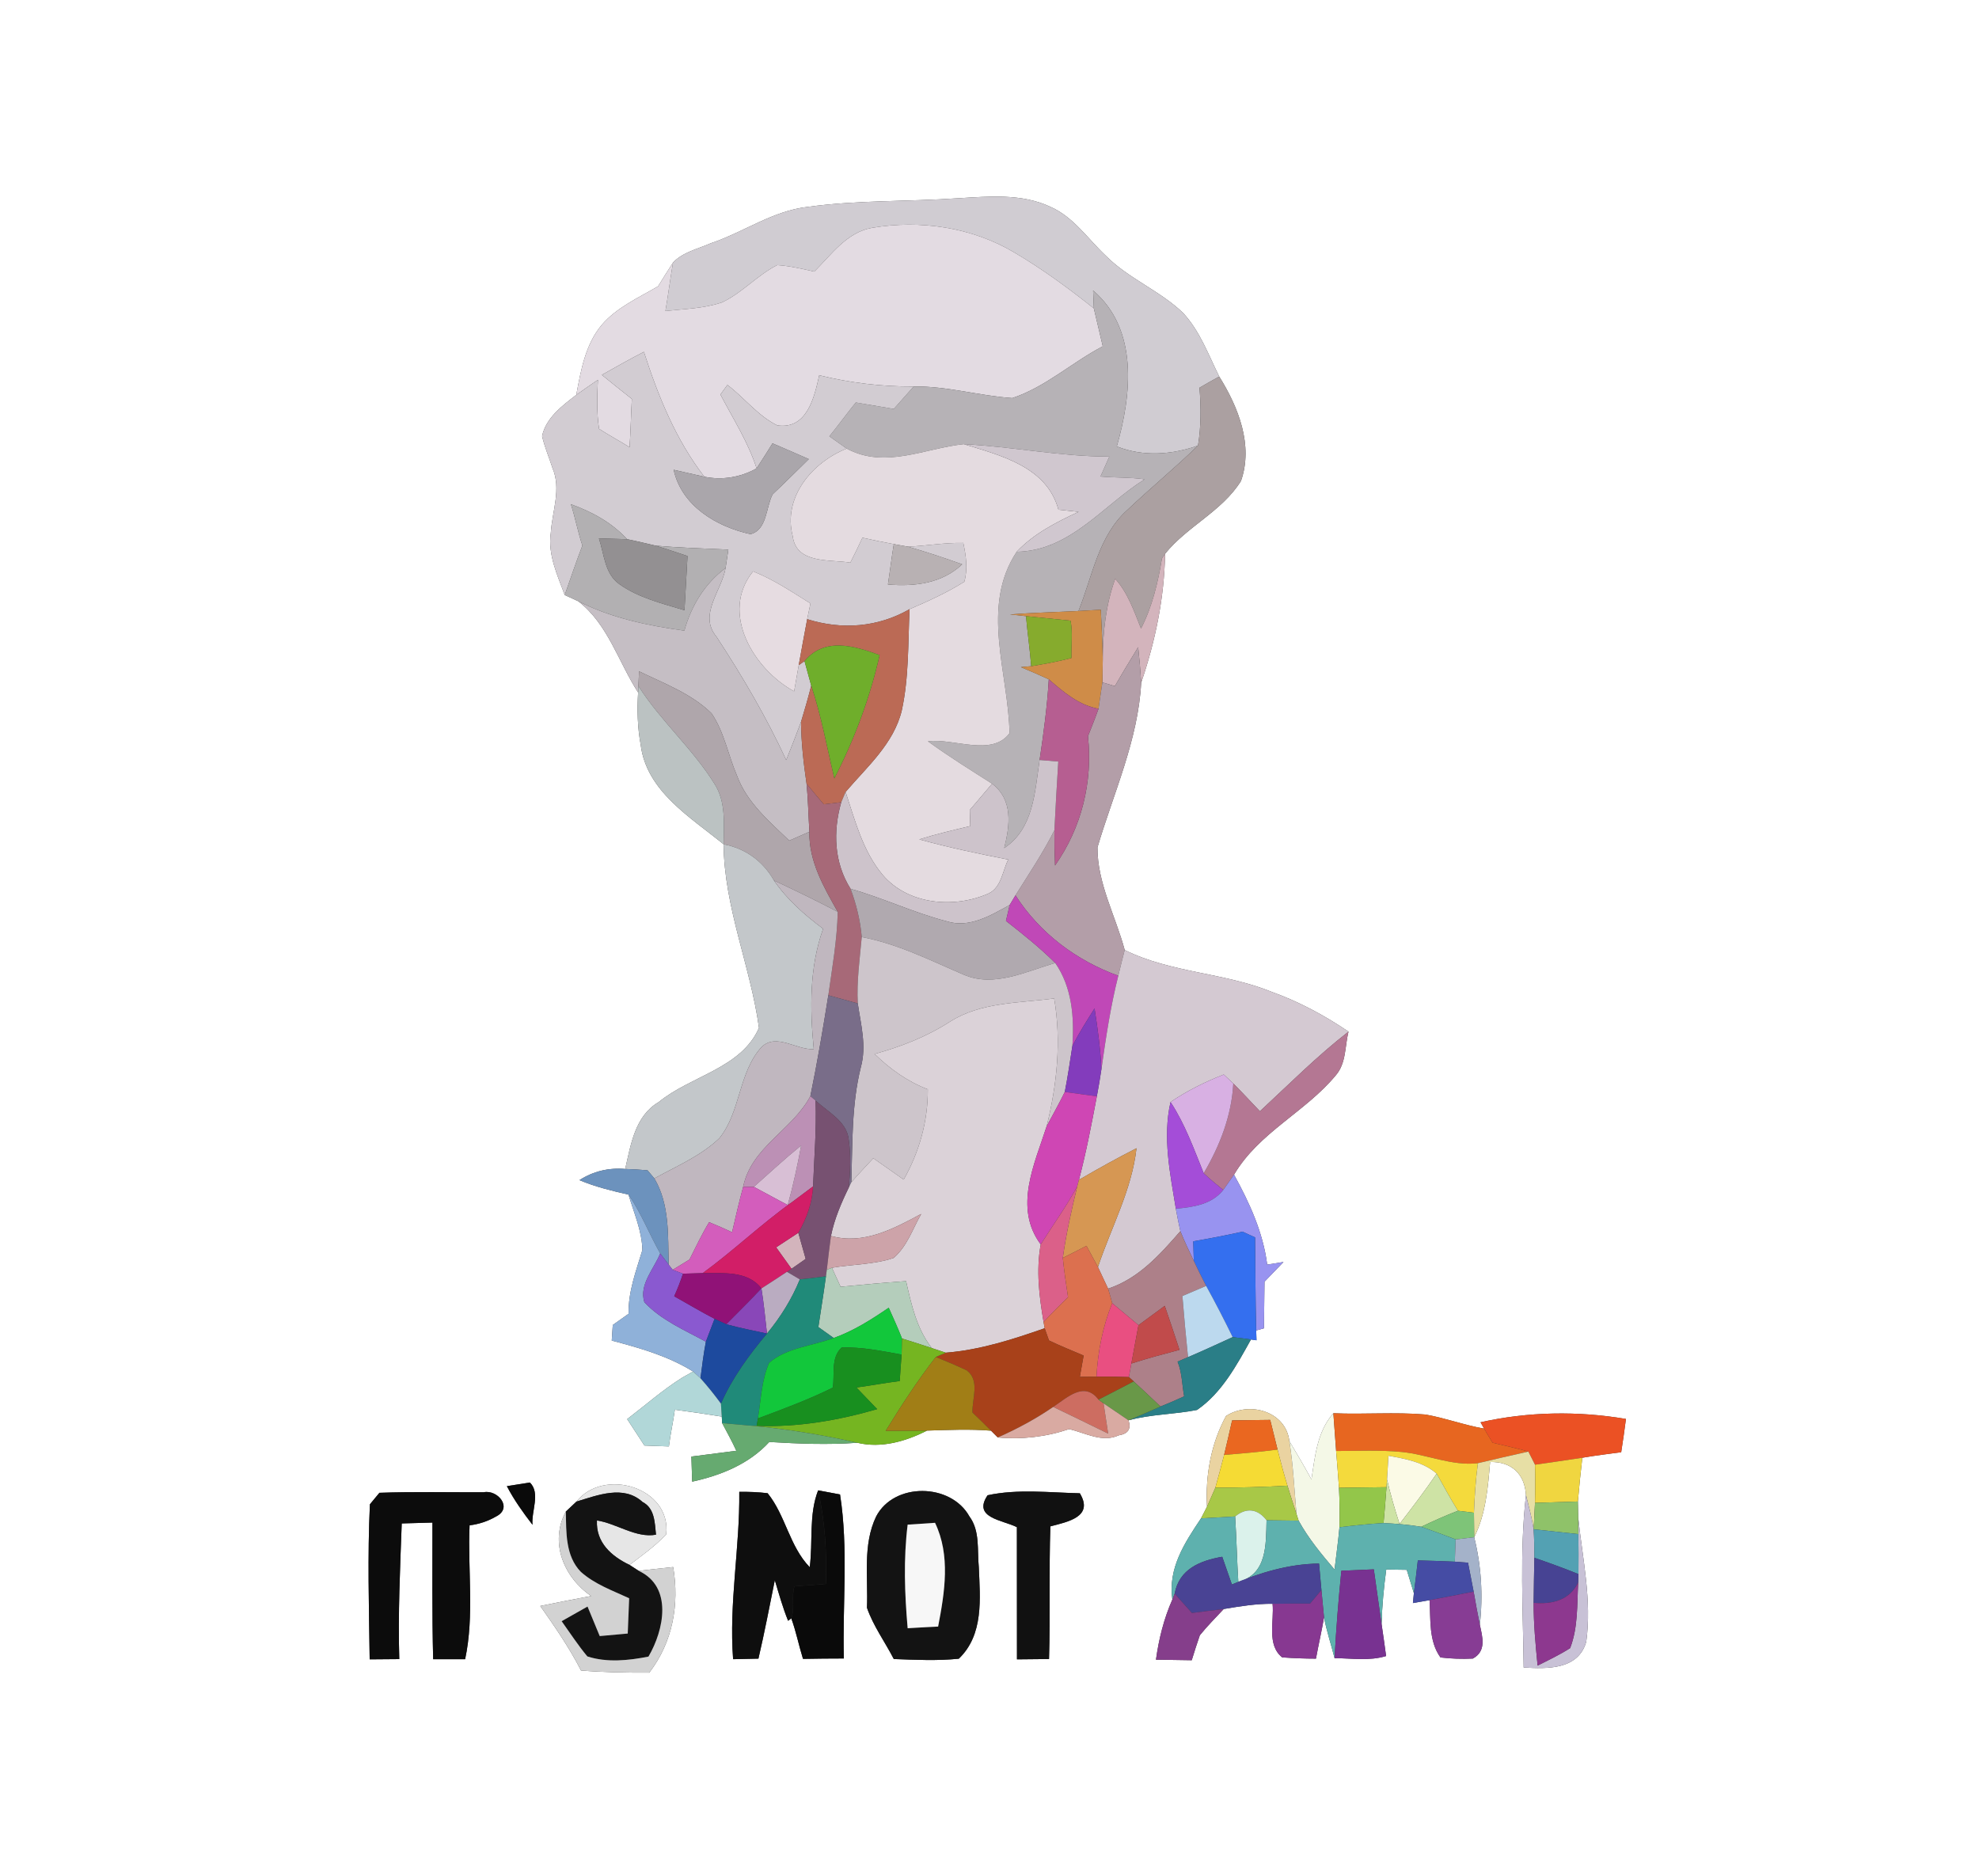 <?xml version="1.0" encoding="UTF-8" ?>
<!DOCTYPE svg PUBLIC "-//W3C//DTD SVG 1.1//EN" "http://www.w3.org/Graphics/SVG/1.1/DTD/svg11.dtd">
<svg width="250pt" height="237pt" viewBox="0 0 250 237" version="1.1" xmlns="http://www.w3.org/2000/svg">
<rect x="0" y="0" width="250" height="237" fill="#333333" stroke="none"/>
<g id="#ffffffff">
<path fill="#ffffff" opacity="1.00" d=" M 0.00 0.00 L 250.00 0.00 L 250.00 237.00 L 0.00 237.00 L 0.00 0.00 M 102.07 26.13 C 97.63 26.62 93.94 29.34 89.79 30.73 C 88.17 31.45 86.27 31.84 85.02 33.17 C 84.38 34.16 83.75 35.16 83.13 36.17 C 80.66 37.62 77.93 38.82 76.03 41.03 C 73.94 43.51 73.38 46.80 72.80 49.89 C 71.03 51.25 68.96 52.79 68.48 55.10 C 68.80 56.48 69.36 57.78 69.79 59.12 C 70.94 61.77 69.75 64.60 69.58 67.32 C 69.18 70.07 70.42 72.66 71.34 75.17 C 71.77 75.37 72.63 75.76 73.06 75.96 C 76.82 78.88 78.11 83.62 80.61 87.48 C 80.48 89.69 80.53 91.92 80.94 94.11 C 81.67 99.95 87.24 103.26 91.41 106.66 C 91.48 114.64 94.81 122.07 95.88 129.85 C 93.64 134.98 87.24 135.91 83.21 139.23 C 80.21 140.98 79.69 144.60 78.98 147.68 C 76.91 147.50 74.93 147.97 73.20 149.09 C 75.19 149.93 77.29 150.44 79.40 150.92 C 80.07 153.22 81.10 155.49 81.15 157.92 C 80.36 160.55 79.35 163.16 79.41 165.97 C 78.74 166.44 78.08 166.91 77.41 167.39 C 77.38 167.88 77.31 168.86 77.28 169.36 C 80.82 170.29 84.43 171.32 87.56 173.27 C 87.22 173.46 86.54 173.84 86.20 174.03 C 83.73 175.58 81.54 177.52 79.23 179.28 C 79.96 180.39 80.68 181.51 81.41 182.62 C 82.44 182.65 83.47 182.69 84.50 182.73 C 84.69 181.17 85.04 179.64 85.25 178.09 C 87.23 178.35 89.21 178.64 91.18 178.96 L 91.23 179.79 C 91.84 180.95 92.48 182.09 93.02 183.28 C 91.12 183.53 89.23 183.76 87.34 184.01 C 87.37 184.80 87.42 186.38 87.44 187.18 C 91.07 186.39 94.62 184.96 97.18 182.17 C 100.88 182.39 104.60 182.54 108.30 182.27 C 111.34 182.99 114.40 182.10 117.11 180.73 C 119.80 180.65 122.50 180.52 125.19 180.74 L 126.05 181.60 C 129.09 181.88 132.17 181.52 135.07 180.54 C 137.09 181.02 139.26 182.29 141.32 181.33 C 142.51 181.14 142.92 180.51 142.56 179.43 C 145.39 178.66 148.35 178.69 151.22 178.12 C 154.35 175.96 156.22 172.47 158.03 169.22 L 158.73 169.32 L 158.69 168.08 L 159.67 167.81 C 159.70 165.84 159.72 163.88 159.74 161.92 C 160.54 161.08 161.34 160.26 162.14 159.43 C 161.62 159.51 160.59 159.68 160.08 159.76 C 159.56 155.69 157.85 151.96 155.89 148.40 C 159.01 143.08 164.92 140.48 168.76 135.83 C 170.07 134.31 169.89 132.16 170.35 130.33 C 167.33 128.28 164.09 126.54 160.66 125.31 C 154.65 122.86 147.94 122.92 142.08 120.02 C 140.93 115.72 138.61 111.57 138.64 107.05 C 140.67 100.18 143.78 93.49 144.16 86.24 C 145.96 80.99 147.08 75.52 147.18 69.96 C 149.97 66.49 154.39 64.59 156.77 60.76 C 158.35 56.24 156.43 51.42 154.02 47.57 C 152.66 44.82 151.58 41.83 149.46 39.54 C 146.52 36.71 142.57 35.21 139.68 32.30 C 137.43 30.18 135.63 27.43 132.72 26.14 C 129.06 24.41 124.90 24.82 120.99 25.05 C 114.68 25.48 108.34 25.27 102.07 26.13 M 154.88 178.89 C 152.98 182.36 152.26 186.41 152.48 190.34 C 152.29 190.71 151.91 191.45 151.72 191.82 C 149.64 194.92 147.53 198.13 148.10 202.07 C 147.03 204.49 146.39 207.06 146.03 209.67 C 147.54 209.70 149.05 209.72 150.55 209.74 C 150.87 208.68 151.21 207.63 151.57 206.59 C 152.51 205.42 153.57 204.37 154.59 203.27 C 156.63 202.93 158.68 202.59 160.76 202.61 C 160.98 204.80 159.99 207.79 161.97 209.38 C 163.39 209.48 164.81 209.54 166.24 209.54 C 166.56 207.80 166.96 206.07 167.26 204.33 C 167.59 206.07 168.16 207.76 168.59 209.48 C 170.76 209.49 172.99 209.86 175.10 209.21 C 174.92 207.86 174.73 206.52 174.53 205.18 C 174.59 202.87 174.81 200.57 175.12 198.28 C 175.76 198.29 177.06 198.31 177.71 198.32 C 178.01 199.30 178.31 200.28 178.61 201.27 L 178.49 202.52 C 179.01 202.43 180.06 202.24 180.59 202.15 C 180.75 204.58 180.46 207.30 181.97 209.39 C 183.33 209.55 184.69 209.60 186.06 209.53 C 187.80 208.58 187.28 206.82 186.94 205.26 C 187.36 201.56 187.13 197.82 186.23 194.20 C 187.71 191.25 187.96 187.94 188.24 184.70 C 190.91 184.62 192.62 186.20 192.77 188.87 C 191.95 196.11 192.40 203.40 192.48 210.66 C 195.45 210.84 199.35 210.96 200.38 207.43 C 201.11 202.21 199.92 196.92 199.37 191.73 C 199.36 191.22 199.34 190.20 199.33 189.69 C 199.49 187.84 199.67 186.00 199.89 184.16 C 201.52 183.88 203.16 183.68 204.80 183.46 C 205.02 182.06 205.22 180.66 205.40 179.26 C 199.33 178.23 193.04 178.33 187.03 179.68 L 187.48 180.48 C 184.97 180.04 182.57 179.14 180.07 178.70 C 176.20 178.37 172.31 178.71 168.44 178.54 C 166.39 180.86 166.12 183.98 165.67 186.90 C 164.77 185.26 163.84 183.65 162.88 182.06 C 162.42 178.22 157.73 177.01 154.88 178.89 M 64.03 187.75 C 64.94 189.49 66.07 191.08 67.27 192.63 C 67.10 190.93 68.31 188.64 66.94 187.29 C 66.21 187.41 64.76 187.64 64.03 187.75 M 72.82 189.70 C 72.48 190.02 71.82 190.64 71.48 190.96 C 69.38 194.85 71.23 199.28 74.68 201.63 C 72.54 202.03 70.39 202.45 68.25 202.89 C 70.10 205.52 71.93 208.17 73.40 211.04 C 76.27 211.27 79.14 211.32 82.02 211.31 C 84.98 207.46 85.84 202.70 85.04 197.97 C 83.58 198.12 82.13 198.28 80.69 198.45 C 80.40 198.26 79.82 197.89 79.53 197.70 C 81.13 196.48 82.79 195.31 84.16 193.83 C 84.82 187.91 76.28 185.35 72.82 189.70 M 46.73 190.04 C 46.42 196.56 46.61 203.10 46.70 209.63 C 47.95 209.62 49.20 209.61 50.44 209.60 C 50.27 203.88 50.54 198.17 50.75 192.46 C 52.05 192.43 53.34 192.39 54.63 192.35 C 54.64 198.10 54.57 203.86 54.72 209.61 C 56.07 209.61 57.41 209.61 58.76 209.61 C 59.94 204.06 59.07 198.33 59.32 192.70 C 60.52 192.55 61.63 192.18 62.65 191.59 C 64.85 190.50 62.85 188.15 61.10 188.52 C 56.71 188.54 52.31 188.43 47.93 188.59 C 47.63 188.95 47.03 189.68 46.73 190.04 M 93.39 188.47 C 93.47 195.53 92.07 202.53 92.61 209.61 C 93.41 209.59 95.01 209.56 95.81 209.54 C 96.58 206.25 97.21 202.93 97.88 199.63 C 98.40 201.35 98.88 203.09 99.56 204.76 L 99.96 204.45 C 100.57 206.12 100.91 207.87 101.44 209.57 C 103.16 209.54 104.88 209.52 106.60 209.52 C 106.42 202.63 107.19 195.62 106.12 188.80 C 105.43 188.67 104.04 188.41 103.35 188.28 C 102.15 191.38 102.71 194.76 102.29 197.99 C 99.72 195.33 99.25 191.46 96.97 188.64 C 95.78 188.50 94.58 188.45 93.39 188.47 M 110.68 191.58 C 108.96 195.17 109.68 199.27 109.52 203.11 C 110.32 205.42 111.80 207.43 112.91 209.59 C 115.64 209.69 118.39 209.83 121.12 209.55 C 124.29 206.52 123.81 201.96 123.65 197.99 C 123.43 195.83 123.83 193.42 122.46 191.57 C 120.11 187.34 112.94 187.24 110.68 191.58 M 124.76 188.90 C 122.83 191.76 126.62 192.01 128.46 192.93 C 128.45 198.50 128.48 204.06 128.47 209.63 C 129.82 209.61 131.17 209.60 132.52 209.59 C 132.69 204.01 132.50 198.42 132.69 192.83 C 134.88 192.25 138.21 191.63 136.41 188.65 C 132.55 188.56 128.54 188.08 124.76 188.90 Z" />
</g>
<g id="#d0ccd2ff">
<path fill="#d0ccd2" opacity="1.00" d=" M 102.07 26.13 C 108.34 25.27 114.68 25.48 120.99 25.05 C 124.90 24.82 129.06 24.41 132.72 26.14 C 135.63 27.43 137.43 30.18 139.68 32.30 C 142.57 35.21 146.52 36.71 149.46 39.54 C 151.58 41.83 152.66 44.82 154.02 47.57 C 153.19 48.03 152.35 48.50 151.53 48.98 C 151.72 51.41 151.74 53.87 151.34 56.29 C 148.01 57.46 144.41 57.72 141.08 56.40 C 142.95 49.87 143.84 41.63 138.09 36.70 C 138.11 37.27 138.16 38.40 138.18 38.96 C 134.97 36.40 131.65 33.96 128.11 31.88 C 122.77 28.71 116.26 27.75 110.17 28.78 C 106.98 29.33 105.02 32.17 102.87 34.31 C 101.32 33.96 99.76 33.59 98.18 33.49 C 95.66 34.76 93.77 37.00 91.21 38.20 C 88.91 38.98 86.45 39.03 84.06 39.29 C 84.41 37.26 84.67 35.21 85.02 33.17 C 86.27 31.84 88.17 31.45 89.79 30.73 C 93.94 29.34 97.63 26.62 102.07 26.13 Z" />
</g>
<g id="#e3dbe2ff">
<path fill="#e3dbe2" opacity="1.00" d=" M 110.17 28.78 C 116.26 27.75 122.77 28.71 128.11 31.88 C 131.65 33.96 134.97 36.40 138.18 38.96 C 138.55 40.56 138.93 42.15 139.31 43.75 C 135.42 45.78 132.06 48.91 127.88 50.29 C 123.71 50.01 119.63 48.76 115.42 48.83 C 111.40 48.85 107.39 48.37 103.49 47.41 C 102.87 50.21 101.94 54.29 98.19 53.74 C 95.74 52.54 94.04 50.25 91.89 48.63 C 91.67 48.93 91.23 49.54 91.01 49.84 C 92.61 52.91 94.51 55.85 95.58 59.17 C 93.57 60.30 91.25 60.69 88.98 60.23 C 85.37 55.56 83.14 50.03 81.34 44.45 C 79.55 45.38 77.79 46.36 76.03 47.36 C 77.29 48.39 78.55 49.40 79.82 50.40 C 79.71 52.44 79.67 54.47 79.53 56.50 C 78.27 55.70 76.94 55.00 75.68 54.18 C 75.36 52.13 75.43 50.06 75.53 47.99 C 74.61 48.62 73.70 49.25 72.80 49.89 C 73.38 46.80 73.94 43.51 76.03 41.03 C 77.93 38.82 80.66 37.62 83.13 36.17 C 83.75 35.16 84.38 34.16 85.02 33.17 C 84.67 35.21 84.41 37.26 84.06 39.29 C 86.45 39.03 88.91 38.98 91.21 38.20 C 93.77 37.00 95.66 34.76 98.18 33.49 C 99.76 33.59 101.32 33.96 102.87 34.31 C 105.02 32.17 106.98 29.33 110.17 28.78 Z" />
</g>
<g id="#b6b2b6ff">
<path fill="#b6b2b6" opacity="1.00" d=" M 138.09 36.70 C 143.84 41.63 142.95 49.87 141.08 56.40 C 144.41 57.72 148.01 57.46 151.34 56.29 C 148.45 59.10 145.33 61.66 142.40 64.44 C 138.74 67.72 138.00 72.83 136.24 77.19 C 133.36 77.33 130.47 77.41 127.59 77.62 C 128.09 77.67 129.11 77.78 129.61 77.84 C 129.80 79.95 130.10 82.05 130.27 84.16 C 129.94 84.19 129.29 84.25 128.96 84.28 C 130.15 84.77 131.32 85.28 132.49 85.82 C 132.29 89.24 131.83 92.63 131.33 96.01 C 130.73 100.02 130.59 104.67 126.86 107.14 C 127.58 104.26 128.00 101.05 125.33 99.01 C 122.60 97.27 119.84 95.56 117.22 93.65 C 120.47 93.23 125.30 95.64 127.53 92.63 C 127.40 85.05 123.82 76.68 128.43 69.71 C 135.20 69.59 139.33 63.85 144.60 60.55 C 142.75 60.28 140.87 60.37 139.02 60.20 C 139.39 59.36 139.77 58.52 140.14 57.68 C 133.97 57.69 127.90 56.42 121.75 56.11 C 116.82 56.63 111.80 59.28 106.96 56.67 C 106.23 56.16 105.50 55.64 104.77 55.12 C 105.91 53.72 106.97 52.25 108.11 50.85 C 109.71 51.12 111.31 51.38 112.91 51.66 C 113.74 50.71 114.58 49.77 115.42 48.83 C 119.63 48.76 123.71 50.01 127.88 50.29 C 132.06 48.91 135.42 45.78 139.31 43.75 C 138.93 42.15 138.55 40.56 138.18 38.96 C 138.16 38.40 138.11 37.27 138.09 36.70 Z" />
</g>
<g id="#d2ccd2ff">
<path fill="#d2ccd2" opacity="1.00" d=" M 76.03 47.36 C 77.79 46.36 79.55 45.38 81.34 44.45 C 83.14 50.03 85.37 55.56 88.98 60.23 C 87.69 59.94 86.39 59.65 85.10 59.35 C 86.10 63.92 90.53 66.55 94.81 67.48 C 96.91 66.94 96.75 64.09 97.60 62.45 C 99.15 60.99 100.65 59.49 102.17 58.00 C 100.65 57.33 99.12 56.66 97.59 56.01 C 96.92 57.07 96.27 58.13 95.58 59.17 C 94.51 55.85 92.61 52.91 91.01 49.84 C 91.23 49.54 91.67 48.93 91.89 48.63 C 94.04 50.25 95.74 52.54 98.19 53.74 C 101.94 54.29 102.87 50.21 103.49 47.41 C 107.39 48.37 111.40 48.85 115.42 48.83 C 114.58 49.77 113.74 50.71 112.91 51.66 C 111.31 51.38 109.71 51.12 108.11 50.85 C 106.97 52.25 105.91 53.72 104.77 55.12 C 105.50 55.64 106.23 56.16 106.96 56.67 C 102.63 58.39 98.86 62.81 100.14 67.73 C 100.58 71.28 104.84 70.65 107.42 71.08 C 107.95 70.04 108.46 68.99 108.95 67.93 C 110.26 68.22 111.58 68.50 112.91 68.74 C 112.63 70.44 112.43 72.14 112.17 73.84 C 115.54 74.12 118.98 73.72 121.55 71.29 C 119.29 70.48 117.01 69.72 114.70 69.06 C 117.03 68.96 119.35 68.54 121.69 68.59 C 122.03 70.19 122.28 71.88 121.82 73.49 C 119.64 74.87 117.27 75.94 114.90 76.96 C 110.90 79.26 106.34 79.60 101.97 78.22 C 102.07 77.72 102.28 76.73 102.38 76.23 C 100.03 74.77 97.72 73.20 95.13 72.18 C 90.90 77.43 95.22 84.56 100.32 87.34 C 100.46 86.51 100.76 84.86 100.90 84.03 L 101.63 83.52 C 101.84 84.30 102.27 85.85 102.48 86.62 C 102.09 88.16 101.65 89.68 101.19 91.20 C 100.59 92.81 99.97 94.42 99.32 96.02 C 96.81 90.59 93.79 85.44 90.51 80.44 C 88.19 77.67 91.16 74.65 91.66 71.76 C 91.75 71.18 91.92 70.01 92.01 69.43 C 88.94 69.29 85.87 69.21 82.81 68.93 C 81.61 68.65 80.42 68.36 79.22 68.12 C 77.29 66.02 74.77 64.65 72.12 63.70 C 72.67 65.42 73.00 67.20 73.57 68.92 C 72.78 70.99 72.07 73.09 71.34 75.17 C 70.42 72.66 69.18 70.07 69.58 67.32 C 69.75 64.60 70.94 61.77 69.79 59.12 C 69.36 57.78 68.80 56.48 68.48 55.10 C 68.96 52.79 71.03 51.25 72.80 49.89 C 73.70 49.25 74.61 48.62 75.53 47.99 C 75.43 50.06 75.36 52.13 75.68 54.18 C 76.94 55.00 78.27 55.70 79.53 56.50 C 79.67 54.47 79.71 52.44 79.82 50.40 C 78.55 49.40 77.29 48.39 76.03 47.36 Z" />
</g>
<g id="#aba0a1ff">
<path fill="#aba0a1" opacity="1.00" d=" M 151.53 48.98 C 152.35 48.50 153.19 48.03 154.02 47.57 C 156.43 51.42 158.35 56.24 156.77 60.76 C 154.39 64.59 149.97 66.49 147.18 69.96 L 146.78 70.57 C 146.28 73.62 145.56 76.64 144.14 79.41 C 143.26 77.22 142.49 74.91 140.88 73.12 C 139.71 76.38 139.31 79.84 139.31 83.28 C 139.26 81.19 139.17 79.11 139.06 77.03 C 138.36 77.07 136.95 77.15 136.24 77.19 C 138.00 72.83 138.74 67.72 142.40 64.44 C 145.33 61.66 148.45 59.10 151.34 56.29 C 151.74 53.87 151.72 51.41 151.53 48.98 Z" />
</g>
<g id="#aaa6abff">
<path fill="#aaa6ab" opacity="1.00" d=" M 97.59 56.01 C 99.12 56.66 100.65 57.33 102.17 58.00 C 100.65 59.49 99.15 60.99 97.60 62.45 C 96.75 64.09 96.91 66.94 94.81 67.48 C 90.53 66.55 86.10 63.92 85.10 59.35 C 86.39 59.65 87.69 59.94 88.98 60.23 C 91.25 60.69 93.57 60.30 95.58 59.17 C 96.27 58.13 96.92 57.07 97.59 56.01 Z" />
</g>
<g id="#e4dbe0ff">
<path fill="#e4dbe0" opacity="1.00" d=" M 106.96 56.67 C 111.80 59.28 116.82 56.63 121.75 56.11 C 126.45 57.54 132.24 58.97 133.71 64.39 C 134.56 64.48 135.41 64.57 136.26 64.66 C 133.44 65.97 130.60 67.41 128.43 69.71 C 123.82 76.68 127.40 85.05 127.53 92.63 C 125.30 95.64 120.47 93.23 117.22 93.65 C 119.84 95.56 122.60 97.27 125.33 99.01 C 124.38 100.12 123.45 101.22 122.51 102.33 C 122.53 103.00 122.55 103.68 122.57 104.36 C 120.41 104.87 118.25 105.38 116.13 106.04 C 119.83 107.07 123.60 107.85 127.37 108.59 C 126.64 110.04 126.51 112.10 124.88 112.88 C 120.54 114.80 114.71 114.31 111.50 110.52 C 109.00 107.54 108.02 103.67 106.82 100.05 C 109.51 96.89 112.91 93.96 113.92 89.75 C 114.83 85.56 114.70 81.23 114.90 76.96 C 117.27 75.94 119.64 74.87 121.82 73.49 C 122.28 71.88 122.03 70.19 121.69 68.59 C 119.35 68.54 117.03 68.96 114.70 69.06 C 114.26 68.98 113.36 68.82 112.91 68.74 C 111.58 68.50 110.26 68.22 108.95 67.93 C 108.46 68.99 107.95 70.04 107.42 71.08 C 104.84 70.65 100.58 71.28 100.14 67.73 C 98.86 62.81 102.63 58.39 106.96 56.67 Z" />
</g>
<g id="#d0c7cfff">
<path fill="#d0c7cf" opacity="1.00" d=" M 121.75 56.11 C 127.90 56.42 133.97 57.69 140.14 57.68 C 139.77 58.52 139.39 59.36 139.02 60.20 C 140.87 60.37 142.75 60.28 144.60 60.55 C 139.33 63.85 135.20 69.59 128.43 69.71 C 130.60 67.41 133.44 65.97 136.26 64.66 C 135.41 64.57 134.56 64.48 133.71 64.39 C 132.24 58.97 126.45 57.54 121.75 56.11 Z" />
</g>
<g id="#b2b0b2ff">
<path fill="#b2b0b2" opacity="1.00" d=" M 72.12 63.70 C 74.77 64.65 77.29 66.02 79.22 68.12 C 78.33 68.09 76.55 68.05 75.66 68.02 C 76.32 69.99 76.38 72.48 78.23 73.79 C 80.67 75.53 83.64 76.24 86.47 77.09 C 86.60 74.81 86.72 72.53 86.85 70.25 C 85.50 69.80 84.16 69.34 82.81 68.93 C 85.87 69.21 88.94 69.29 92.01 69.43 C 91.92 70.01 91.75 71.18 91.66 71.76 C 89.02 73.73 87.34 76.52 86.45 79.67 C 81.84 79.04 77.24 78.08 73.06 75.96 C 72.63 75.76 71.77 75.37 71.34 75.17 C 72.07 73.09 72.78 70.99 73.57 68.92 C 73.00 67.20 72.67 65.42 72.12 63.70 Z" />
</g>
<g id="#939092ff">
<path fill="#939092" opacity="1.00" d=" M 75.66 68.02 C 76.55 68.05 78.33 68.09 79.22 68.12 C 80.42 68.36 81.61 68.65 82.81 68.93 C 84.16 69.34 85.50 69.80 86.85 70.25 C 86.72 72.53 86.60 74.81 86.47 77.09 C 83.64 76.24 80.67 75.53 78.23 73.79 C 76.38 72.48 76.32 69.99 75.66 68.02 Z" />
</g>
<g id="#b8b1b3ff">
<path fill="#b8b1b3" opacity="1.00" d=" M 112.91 68.74 C 113.36 68.82 114.26 68.98 114.70 69.06 C 117.01 69.72 119.29 70.48 121.55 71.29 C 118.98 73.72 115.54 74.12 112.17 73.84 C 112.43 72.14 112.63 70.44 112.91 68.74 Z" />
</g>
<g id="#d3b4bcff">
<path fill="#d3b4bc" opacity="1.00" d=" M 146.78 70.57 L 147.18 69.96 C 147.08 75.52 145.96 80.99 144.16 86.24 C 144.07 84.74 143.94 83.25 143.78 81.76 C 142.78 83.39 141.79 85.02 140.84 86.68 C 140.45 86.56 139.66 86.32 139.26 86.21 C 139.27 85.48 139.30 84.01 139.31 83.28 C 139.31 79.84 139.71 76.38 140.88 73.12 C 142.49 74.91 143.26 77.22 144.14 79.41 C 145.56 76.64 146.28 73.62 146.78 70.57 Z" />
<path fill="#d3b4bc" opacity="1.00" d=" M 98.05 157.58 C 98.99 156.97 99.92 156.36 100.85 155.74 C 101.16 156.84 101.47 157.94 101.78 159.04 C 101.33 159.35 100.43 159.98 99.99 160.29 C 99.34 159.39 98.70 158.49 98.05 157.58 Z" />
</g>
<g id="#c5bec4ff">
<path fill="#c5bec4" opacity="1.00" d=" M 86.45 79.67 C 87.34 76.52 89.02 73.73 91.66 71.76 C 91.16 74.65 88.19 77.67 90.51 80.44 C 93.79 85.44 96.81 90.59 99.32 96.02 C 99.97 94.42 100.59 92.81 101.19 91.20 C 101.22 93.82 101.51 96.42 101.89 99.01 C 102.09 101.03 102.12 103.06 102.25 105.08 C 101.61 105.36 100.34 105.92 99.70 106.20 C 97.18 103.77 94.34 101.38 93.10 97.99 C 91.98 95.39 91.50 92.49 89.89 90.12 C 87.34 87.62 83.89 86.35 80.73 84.81 C 80.71 85.28 80.67 86.21 80.65 86.67 L 80.61 87.48 C 78.11 83.62 76.82 78.88 73.06 75.96 C 77.24 78.08 81.84 79.04 86.45 79.67 Z" />
</g>
<g id="#e6dce1ff">
<path fill="#e6dce1" opacity="1.00" d=" M 95.13 72.18 C 97.72 73.20 100.03 74.77 102.38 76.23 C 102.28 76.73 102.07 77.72 101.97 78.22 C 101.60 80.15 101.25 82.09 100.90 84.03 C 100.76 84.86 100.46 86.51 100.32 87.34 C 95.22 84.56 90.90 77.43 95.13 72.18 Z" />
</g>
<g id="#bb6a55ff">
<path fill="#bb6a55" opacity="1.00" d=" M 101.97 78.22 C 106.34 79.60 110.90 79.26 114.90 76.96 C 114.70 81.23 114.83 85.56 113.92 89.75 C 112.91 93.96 109.51 96.89 106.82 100.05 C 106.68 100.37 106.41 101.03 106.27 101.35 C 105.72 101.42 104.62 101.54 104.06 101.61 C 103.33 100.75 102.60 99.89 101.89 99.01 C 101.51 96.42 101.22 93.82 101.19 91.20 C 101.65 89.68 102.09 88.16 102.48 86.62 C 103.76 90.45 104.47 94.42 105.40 98.34 C 107.93 93.40 109.90 88.18 111.12 82.76 C 107.93 81.59 104.16 80.46 101.63 83.52 L 100.90 84.03 C 101.25 82.09 101.60 80.15 101.97 78.22 Z" />
</g>
<g id="#cf8c48ff">
<path fill="#cf8c48" opacity="1.00" d=" M 127.59 77.62 C 130.47 77.41 133.36 77.33 136.24 77.19 C 136.95 77.15 138.36 77.07 139.06 77.03 C 139.17 79.11 139.26 81.19 139.31 83.28 C 139.30 84.01 139.27 85.48 139.26 86.21 C 139.14 87.04 138.89 88.71 138.77 89.54 C 136.27 89.09 134.35 87.43 132.49 85.82 C 131.32 85.28 130.15 84.77 128.96 84.28 C 129.29 84.25 129.94 84.19 130.27 84.16 C 131.97 83.88 133.67 83.57 135.35 83.13 C 135.30 81.55 135.54 79.97 135.24 78.41 C 133.36 78.22 131.49 78.04 129.61 77.84 C 129.11 77.78 128.09 77.67 127.59 77.62 Z" />
</g>
<g id="#86ab2dff">
<path fill="#86ab2d" opacity="1.00" d=" M 129.61 77.84 C 131.49 78.04 133.36 78.22 135.24 78.41 C 135.54 79.97 135.30 81.55 135.35 83.13 C 133.67 83.57 131.97 83.88 130.27 84.16 C 130.10 82.05 129.80 79.95 129.61 77.84 Z" />
</g>
<g id="#6fae2bff">
<path fill="#6fae2b" opacity="1.00" d=" M 101.63 83.52 C 104.16 80.46 107.93 81.59 111.12 82.76 C 109.90 88.18 107.93 93.40 105.40 98.34 C 104.47 94.42 103.76 90.45 102.48 86.62 C 102.27 85.85 101.84 84.30 101.63 83.52 Z" />
</g>
<g id="#b39ea8ff">
<path fill="#b39ea8" opacity="1.00" d=" M 140.84 86.68 C 141.79 85.02 142.78 83.39 143.78 81.76 C 143.94 83.25 144.07 84.74 144.16 86.24 C 143.78 93.49 140.67 100.18 138.64 107.05 C 138.61 111.57 140.93 115.72 142.08 120.02 C 141.80 121.10 141.53 122.18 141.27 123.27 C 135.95 121.34 131.35 117.88 128.28 113.11 C 129.98 110.40 131.76 107.75 133.20 104.89 C 133.19 106.37 133.22 107.86 133.28 109.34 C 136.63 104.57 138.06 98.80 137.44 93.01 C 137.89 91.86 138.36 90.71 138.77 89.54 C 138.89 88.71 139.14 87.04 139.26 86.21 C 139.66 86.32 140.45 86.56 140.84 86.68 Z" />
</g>
<g id="#afa6abff">
<path fill="#afa6ab" opacity="1.00" d=" M 80.73 84.81 C 83.89 86.35 87.34 87.62 89.89 90.12 C 91.50 92.49 91.98 95.39 93.10 97.99 C 94.34 101.38 97.18 103.77 99.70 106.20 C 100.34 105.92 101.61 105.36 102.25 105.08 C 102.16 108.81 104.07 112.07 105.83 115.20 C 103.18 113.80 100.48 112.50 97.77 111.23 C 96.39 108.80 94.17 107.18 91.41 106.66 C 91.44 104.06 91.73 101.22 90.20 98.93 C 87.44 94.52 83.44 91.06 80.65 86.67 C 80.67 86.21 80.71 85.28 80.73 84.81 Z" />
</g>
<g id="#b65e91ff">
<path fill="#b65e91" opacity="1.00" d=" M 132.49 85.82 C 134.35 87.43 136.27 89.09 138.77 89.54 C 138.36 90.71 137.89 91.86 137.44 93.01 C 138.06 98.80 136.63 104.57 133.28 109.34 C 133.22 107.86 133.19 106.37 133.20 104.89 C 133.34 102.00 133.51 99.10 133.69 96.21 C 133.10 96.16 131.92 96.06 131.33 96.01 C 131.83 92.63 132.29 89.24 132.49 85.82 Z" />
</g>
<g id="#bbc2c2ff">
<path fill="#bbc2c2" opacity="1.00" d=" M 80.61 87.48 L 80.65 86.67 C 83.44 91.06 87.44 94.52 90.20 98.93 C 91.73 101.22 91.44 104.06 91.41 106.66 C 87.24 103.26 81.67 99.95 80.94 94.11 C 80.53 91.92 80.48 89.69 80.61 87.48 Z" />
</g>
<g id="#cdc3cbff">
<path fill="#cdc3cb" opacity="1.00" d=" M 131.33 96.01 C 131.92 96.06 133.10 96.16 133.69 96.21 C 133.51 99.10 133.34 102.00 133.20 104.89 C 131.76 107.75 129.98 110.40 128.28 113.11 C 128.10 113.41 127.73 114.02 127.55 114.33 C 125.15 115.65 122.44 117.30 119.60 116.39 C 115.45 115.32 111.57 113.45 107.45 112.29 C 105.36 108.98 105.22 105.05 106.27 101.35 C 106.41 101.03 106.68 100.37 106.82 100.05 C 108.02 103.67 109.00 107.54 111.50 110.52 C 114.71 114.31 120.54 114.80 124.88 112.88 C 126.51 112.10 126.64 110.04 127.37 108.59 C 123.60 107.85 119.83 107.07 116.13 106.04 C 118.25 105.38 120.41 104.87 122.57 104.36 C 122.55 103.68 122.53 103.00 122.51 102.33 C 123.45 101.22 124.38 100.12 125.33 99.01 C 128.00 101.05 127.58 104.26 126.86 107.14 C 130.59 104.67 130.73 100.02 131.33 96.01 Z" />
</g>
<g id="#a76978ff">
<path fill="#a76978" opacity="1.00" d=" M 101.89 99.01 C 102.60 99.89 103.33 100.75 104.06 101.61 C 104.62 101.54 105.72 101.42 106.27 101.35 C 105.22 105.05 105.36 108.98 107.45 112.29 C 108.18 114.25 108.68 116.29 108.86 118.38 C 108.61 121.17 108.21 123.96 108.36 126.77 C 107.12 126.43 105.88 126.09 104.64 125.74 C 105.13 122.24 105.75 118.75 105.83 115.20 C 104.07 112.07 102.16 108.81 102.25 105.08 C 102.12 103.06 102.09 101.03 101.89 99.01 Z" />
</g>
<g id="#c3c7caff">
<path fill="#c3c7ca" opacity="1.00" d=" M 91.41 106.66 C 94.17 107.18 96.39 108.80 97.77 111.23 C 99.43 113.65 101.64 115.59 103.98 117.33 C 102.24 122.24 102.30 127.43 102.80 132.54 C 100.61 132.67 98.08 130.47 96.21 132.27 C 93.27 135.50 93.59 140.44 90.87 143.80 C 88.52 146.04 85.47 147.33 82.66 148.87 C 82.44 148.61 82.02 148.10 81.80 147.85 C 80.86 147.76 79.92 147.71 78.98 147.68 C 79.69 144.60 80.21 140.98 83.21 139.23 C 87.24 135.91 93.64 134.98 95.88 129.85 C 94.81 122.07 91.48 114.64 91.41 106.66 Z" />
</g>
<g id="#c0b7bfff">
<path fill="#c0b7bf" opacity="1.00" d=" M 97.77 111.23 C 100.48 112.50 103.18 113.80 105.83 115.20 C 105.75 118.75 105.13 122.24 104.64 125.74 C 103.96 130.00 103.24 134.25 102.37 138.48 C 100.10 142.76 94.90 144.91 93.88 149.94 C 93.36 151.83 92.93 153.75 92.48 155.67 C 91.53 155.22 90.56 154.80 89.58 154.40 C 88.66 155.92 87.90 157.53 87.10 159.12 C 86.57 159.45 85.51 160.10 84.98 160.42 L 84.47 159.76 C 84.37 156.08 84.61 152.16 82.66 148.87 C 85.47 147.33 88.52 146.04 90.87 143.80 C 93.59 140.44 93.27 135.50 96.21 132.27 C 98.08 130.47 100.61 132.67 102.80 132.54 C 102.30 127.43 102.24 122.24 103.98 117.33 C 101.64 115.59 99.43 113.65 97.77 111.23 Z" />
</g>
<g id="#b0a9afff">
<path fill="#b0a9af" opacity="1.00" d=" M 107.45 112.29 C 111.57 113.45 115.45 115.32 119.60 116.39 C 122.44 117.30 125.15 115.65 127.55 114.33 C 127.43 114.83 127.20 115.84 127.08 116.34 C 129.23 118.02 131.37 119.73 133.31 121.66 C 129.62 122.71 125.61 124.78 121.78 123.15 C 117.55 121.34 113.42 119.24 108.86 118.38 C 108.68 116.29 108.18 114.25 107.45 112.29 Z" />
</g>
<g id="#c048b7ff">
<path fill="#c048b7" opacity="1.00" d=" M 128.28 113.11 C 131.35 117.88 135.95 121.34 141.27 123.27 C 140.29 127.15 139.70 131.10 139.14 135.06 C 139.01 132.49 138.67 129.94 138.27 127.40 C 137.29 128.95 136.31 130.50 135.47 132.14 C 135.72 128.52 135.43 124.73 133.31 121.66 C 131.37 119.73 129.23 118.02 127.08 116.34 C 127.20 115.84 127.43 114.83 127.55 114.33 C 127.73 114.02 128.10 113.41 128.28 113.11 Z" />
</g>
<g id="#cdc5cbff">
<path fill="#cdc5cb" opacity="1.00" d=" M 108.86 118.38 C 113.42 119.24 117.55 121.34 121.78 123.15 C 125.61 124.78 129.62 122.71 133.31 121.66 C 135.43 124.73 135.72 128.52 135.47 132.14 C 135.17 134.08 134.89 136.02 134.51 137.95 C 133.79 139.42 132.99 140.84 132.22 142.28 C 133.53 137.01 134.09 131.52 133.17 126.14 C 128.73 126.73 123.93 126.58 120.01 129.07 C 117.08 130.96 113.83 132.23 110.48 133.15 C 112.43 135.05 114.65 136.64 117.21 137.62 C 117.23 141.64 116.13 145.54 114.16 149.02 C 112.88 148.12 111.60 147.22 110.32 146.32 C 109.39 147.32 108.45 148.32 107.55 149.35 C 107.70 144.49 107.56 139.58 108.75 134.81 C 109.49 132.14 108.75 129.42 108.36 126.77 C 108.21 123.96 108.61 121.17 108.86 118.38 Z" />
</g>
<g id="#d4c9d2ff">
<path fill="#d4c9d2" opacity="1.00" d=" M 142.08 120.02 C 147.94 122.92 154.65 122.86 160.66 125.31 C 164.09 126.54 167.33 128.28 170.35 130.33 C 166.38 133.41 162.84 136.98 159.16 140.39 C 158.04 139.22 156.94 138.02 155.80 136.88 C 155.50 136.59 154.89 136.03 154.59 135.75 C 152.24 136.67 149.96 137.80 147.87 139.22 C 146.85 143.70 147.82 148.26 148.54 152.70 C 148.71 153.65 148.90 154.60 149.11 155.54 C 146.53 158.50 143.84 161.53 139.98 162.80 C 139.66 162.12 139.02 160.76 138.70 160.07 C 140.36 155.08 142.97 150.36 143.57 145.06 C 141.11 146.31 138.69 147.66 136.30 149.05 C 137.22 145.57 137.89 142.03 138.56 138.50 C 138.78 137.36 138.97 136.21 139.14 135.06 C 139.70 131.10 140.29 127.15 141.27 123.27 C 141.53 122.18 141.80 121.10 142.08 120.02 Z" />
</g>
<g id="#796d89ff">
<path fill="#796d89" opacity="1.00" d=" M 104.64 125.74 C 105.88 126.09 107.12 126.43 108.36 126.77 C 108.75 129.42 109.49 132.14 108.75 134.81 C 107.56 139.58 107.70 144.49 107.55 149.35 L 107.24 149.99 C 107.40 148.00 107.51 145.99 107.22 144.01 C 106.99 141.63 104.58 140.51 103.03 139.03 L 102.37 138.48 C 103.24 134.25 103.96 130.00 104.64 125.74 Z" />
</g>
<g id="#dbd2d8ff">
<path fill="#dbd2d8" opacity="1.00" d=" M 120.01 129.07 C 123.93 126.58 128.73 126.73 133.17 126.14 C 134.09 131.52 133.53 137.01 132.22 142.28 C 130.68 147.07 128.02 152.57 131.47 157.21 C 130.87 160.47 131.28 163.78 131.83 167.01 L 131.97 167.80 C 127.91 169.22 123.78 170.55 119.47 170.89 C 119.03 170.74 118.16 170.46 117.72 170.31 C 115.80 167.88 115.13 164.80 114.46 161.85 C 111.70 162.04 108.94 162.30 106.19 162.56 C 105.82 161.76 105.46 160.95 105.09 160.16 C 107.68 159.71 110.38 159.77 112.89 158.92 C 114.58 157.47 115.30 155.25 116.37 153.36 C 112.87 155.24 109.08 157.29 104.97 156.14 C 105.41 153.98 106.28 151.96 107.24 149.99 L 107.55 149.35 C 108.45 148.32 109.39 147.32 110.32 146.32 C 111.60 147.22 112.88 148.12 114.16 149.02 C 116.13 145.54 117.23 141.64 117.21 137.62 C 114.65 136.64 112.43 135.05 110.48 133.15 C 113.83 132.23 117.08 130.96 120.01 129.07 Z" />
</g>
<g id="#833cbcff">
<path fill="#833cbc" opacity="1.00" d=" M 135.47 132.14 C 136.31 130.50 137.29 128.95 138.27 127.40 C 138.67 129.94 139.01 132.49 139.14 135.06 C 138.97 136.21 138.78 137.36 138.56 138.50 C 137.21 138.32 135.86 138.14 134.51 137.95 C 134.89 136.02 135.17 134.08 135.47 132.14 Z" />
</g>
<g id="#b47793ff">
<path fill="#b47793" opacity="1.00" d=" M 159.16 140.39 C 162.84 136.98 166.38 133.41 170.35 130.33 C 169.89 132.16 170.07 134.31 168.76 135.83 C 164.92 140.48 159.01 143.08 155.89 148.40 C 155.55 148.89 154.87 149.85 154.53 150.33 C 153.68 149.65 152.84 148.96 152.06 148.22 C 154.10 144.74 155.59 140.94 155.80 136.88 C 156.94 138.02 158.04 139.22 159.16 140.39 Z" />
</g>
<g id="#d8b0e3ff">
<path fill="#d8b0e3" opacity="1.00" d=" M 147.87 139.22 C 149.96 137.80 152.24 136.67 154.59 135.75 C 154.89 136.03 155.50 136.59 155.80 136.88 C 155.59 140.94 154.10 144.74 152.06 148.22 C 150.82 145.15 149.70 142.01 147.87 139.22 Z" />
</g>
<g id="#cf46b4ff">
<path fill="#cf46b4" opacity="1.00" d=" M 132.22 142.28 C 132.99 140.84 133.79 139.42 134.51 137.95 C 135.86 138.14 137.21 138.32 138.56 138.50 C 137.89 142.03 137.22 145.57 136.30 149.05 L 136.08 149.89 C 134.70 152.42 133.01 154.77 131.47 157.21 C 128.02 152.57 130.68 147.07 132.22 142.28 Z" />
</g>
<g id="#bc90b5ff">
<path fill="#bc90b5" opacity="1.00" d=" M 102.37 138.48 L 103.03 139.03 C 103.16 142.65 102.85 146.26 102.71 149.88 C 101.82 150.55 100.92 151.22 100.02 151.89 L 99.51 152.23 C 100.20 149.75 100.74 147.23 101.21 144.71 C 99.15 146.38 97.21 148.18 95.23 149.94 C 94.89 149.94 94.22 149.94 93.88 149.94 C 94.90 144.91 100.10 142.76 102.37 138.48 Z" />
</g>
<g id="#775171ff">
<path fill="#775171" opacity="1.00" d=" M 103.03 139.03 C 104.58 140.51 106.99 141.63 107.22 144.01 C 107.51 145.99 107.40 148.00 107.24 149.99 C 106.28 151.96 105.41 153.98 104.97 156.14 C 104.77 157.56 104.62 158.98 104.45 160.41 L 104.34 161.24 C 103.24 161.39 102.14 161.52 101.04 161.63 C 100.63 161.39 99.82 160.91 99.41 160.67 L 99.99 160.29 C 100.43 159.98 101.33 159.35 101.78 159.04 C 101.47 157.94 101.16 156.84 100.85 155.74 C 101.89 153.94 102.61 151.96 102.71 149.88 C 102.85 146.26 103.16 142.65 103.03 139.03 Z" />
</g>
<g id="#a44dd8ff">
<path fill="#a44dd8" opacity="1.00" d=" M 147.87 139.22 C 149.70 142.01 150.82 145.15 152.06 148.22 C 152.84 148.96 153.68 149.65 154.53 150.33 C 153.07 152.17 150.73 152.50 148.54 152.70 C 147.82 148.26 146.85 143.70 147.87 139.22 Z" />
</g>
<g id="#d8bfd5ff">
<path fill="#d8bfd5" opacity="1.00" d=" M 95.23 149.94 C 97.21 148.18 99.15 146.38 101.21 144.71 C 100.74 147.23 100.20 149.75 99.51 152.23 C 98.07 151.49 96.66 150.69 95.23 149.94 Z" />
</g>
<g id="#d69753ff">
<path fill="#d69753" opacity="1.00" d=" M 136.30 149.05 C 138.69 147.66 141.11 146.31 143.57 145.06 C 142.97 150.36 140.36 155.08 138.70 160.07 C 138.22 159.17 137.74 158.28 137.25 157.39 C 136.26 157.91 135.26 158.42 134.26 158.91 C 134.68 155.87 135.36 152.87 136.08 149.89 L 136.30 149.05 Z" />
</g>
<g id="#6c92bdff">
<path fill="#6c92bd" opacity="1.00" d=" M 78.98 147.68 C 79.92 147.71 80.86 147.76 81.80 147.85 C 82.02 148.10 82.44 148.61 82.66 148.87 C 84.61 152.16 84.37 156.08 84.47 159.76 C 84.20 159.41 83.67 158.70 83.40 158.35 C 82.02 155.90 80.99 153.25 79.40 150.92 C 77.29 150.44 75.19 149.93 73.20 149.09 C 74.93 147.97 76.91 147.50 78.98 147.68 Z" />
</g>
<g id="#9893f0ff">
<path fill="#9893f0" opacity="1.00" d=" M 154.53 150.33 C 154.87 149.85 155.55 148.89 155.89 148.40 C 157.85 151.96 159.56 155.69 160.08 159.76 C 160.59 159.68 161.62 159.51 162.14 159.43 C 161.34 160.26 160.54 161.08 159.74 161.92 C 159.72 163.88 159.70 165.84 159.67 167.81 L 158.69 168.08 C 158.59 164.16 158.59 160.24 158.55 156.32 C 158.15 156.14 157.36 155.78 156.96 155.60 C 154.90 156.06 152.82 156.46 150.74 156.82 C 150.76 157.43 150.79 158.67 150.81 159.29 C 150.21 158.05 149.62 156.81 149.11 155.54 C 148.90 154.60 148.71 153.65 148.54 152.70 C 150.73 152.50 153.07 152.17 154.53 150.33 Z" />
</g>
<g id="#d35dbcff">
<path fill="#d35dbc" opacity="1.00" d=" M 93.88 149.94 C 94.22 149.94 94.89 149.94 95.23 149.94 C 96.66 150.69 98.07 151.49 99.51 152.23 L 100.02 151.89 C 96.12 154.68 92.65 158.01 88.77 160.84 C 88.15 160.86 86.91 160.89 86.28 160.91 C 85.96 160.79 85.30 160.54 84.98 160.42 C 85.51 160.10 86.57 159.45 87.10 159.12 C 87.90 157.53 88.66 155.92 89.58 154.40 C 90.56 154.80 91.53 155.22 92.48 155.67 C 92.93 153.75 93.36 151.83 93.88 149.94 Z" />
</g>
<g id="#d21e67ff">
<path fill="#d21e67" opacity="1.00" d=" M 102.71 149.88 C 102.61 151.96 101.89 153.94 100.85 155.74 C 99.92 156.36 98.99 156.97 98.05 157.58 C 98.70 158.49 99.34 159.39 99.99 160.29 L 99.41 160.67 C 98.34 161.37 97.28 162.09 96.19 162.77 C 94.43 160.49 91.31 160.87 88.77 160.84 C 92.65 158.01 96.12 154.68 100.02 151.89 C 100.92 151.22 101.82 150.55 102.71 149.88 Z" />
</g>
<g id="#db6089ff">
<path fill="#db6089" opacity="1.00" d=" M 131.47 157.21 C 133.01 154.77 134.70 152.42 136.08 149.89 C 135.36 152.87 134.68 155.87 134.26 158.91 C 134.43 160.57 134.67 162.22 134.92 163.87 C 133.88 164.91 132.83 165.94 131.83 167.01 C 131.28 163.78 130.87 160.47 131.47 157.21 Z" />
</g>
<g id="#8fb1d9ff">
<path fill="#8fb1d9" opacity="1.00" d=" M 79.40 150.92 C 80.99 153.25 82.02 155.90 83.40 158.35 C 82.62 160.30 80.70 162.28 81.40 164.51 C 83.53 166.79 86.48 168.03 89.17 169.50 C 88.88 171.02 88.69 172.57 88.49 174.12 C 88.26 173.91 87.79 173.48 87.56 173.27 C 84.43 171.32 80.82 170.29 77.28 169.36 C 77.31 168.86 77.38 167.88 77.41 167.39 C 78.08 166.91 78.74 166.44 79.41 165.97 C 79.35 163.16 80.36 160.55 81.15 157.92 C 81.10 155.49 80.07 153.22 79.40 150.92 Z" />
</g>
<g id="#cda3a9ff">
<path fill="#cda3a9" opacity="1.00" d=" M 104.97 156.14 C 109.08 157.29 112.87 155.24 116.37 153.36 C 115.30 155.25 114.58 157.47 112.89 158.92 C 110.38 159.77 107.68 159.71 105.09 160.16 L 104.45 160.41 C 104.62 158.98 104.77 157.56 104.97 156.14 Z" />
</g>
<g id="#346fefff">
<path fill="#346fef" opacity="1.00" d=" M 150.74 156.82 C 152.82 156.46 154.90 156.06 156.96 155.60 C 157.36 155.78 158.15 156.14 158.55 156.32 C 158.59 160.24 158.59 164.16 158.69 168.08 L 158.73 169.32 L 158.03 169.22 C 157.45 169.15 156.29 168.99 155.72 168.92 C 154.65 166.73 153.54 164.57 152.37 162.45 C 151.83 161.40 151.30 160.35 150.81 159.29 C 150.79 158.67 150.76 157.43 150.74 156.82 Z" />
</g>
<g id="#ad8089ff">
<path fill="#ad8089" opacity="1.00" d=" M 139.98 162.80 C 143.84 161.53 146.53 158.50 149.11 155.54 C 149.62 156.81 150.21 158.05 150.81 159.29 C 151.30 160.35 151.83 161.40 152.37 162.45 C 151.62 162.77 150.12 163.41 149.37 163.73 C 149.58 166.30 149.81 168.88 150.08 171.45 C 149.75 171.59 149.09 171.88 148.76 172.02 C 149.33 173.41 149.32 174.94 149.59 176.40 C 148.60 176.86 147.61 177.29 146.60 177.69 C 145.48 176.63 144.36 175.56 143.22 174.52 L 142.61 173.97 C 142.69 173.54 142.84 172.69 142.92 172.26 C 144.92 171.61 146.96 171.07 149.00 170.53 C 148.39 168.66 147.77 166.81 147.14 164.97 C 146.03 165.78 144.93 166.59 143.82 167.41 C 142.71 166.48 141.60 165.56 140.50 164.63 C 140.34 164.01 140.16 163.41 139.98 162.80 Z" />
</g>
<g id="#dc704fff">
<path fill="#dc704f" opacity="1.00" d=" M 134.26 158.91 C 135.26 158.42 136.26 157.91 137.25 157.39 C 137.74 158.28 138.22 159.17 138.70 160.07 C 139.02 160.76 139.66 162.12 139.98 162.80 C 140.16 163.41 140.34 164.01 140.50 164.63 C 139.31 167.59 138.68 170.74 138.52 173.92 C 137.99 173.93 136.94 173.93 136.41 173.94 C 136.57 173.04 136.73 172.14 136.89 171.25 C 135.43 170.62 133.94 170.04 132.51 169.34 C 132.37 168.96 132.10 168.19 131.97 167.80 L 131.83 167.01 C 132.83 165.94 133.88 164.91 134.92 163.87 C 134.67 162.22 134.43 160.57 134.26 158.91 Z" />
</g>
<g id="#8a59d0ff">
<path fill="#8a59d0" opacity="1.00" d=" M 83.40 158.35 C 83.67 158.70 84.20 159.41 84.47 159.76 L 84.98 160.42 C 85.30 160.54 85.96 160.79 86.28 160.91 C 85.96 161.88 85.59 162.83 85.17 163.76 C 86.87 164.71 88.54 165.71 90.27 166.61 C 89.99 167.33 89.44 168.77 89.17 169.50 C 86.48 168.03 83.53 166.79 81.40 164.51 C 80.70 162.28 82.62 160.30 83.40 158.35 Z" />
</g>
<g id="#b4cdbbff">
<path fill="#b4cdbb" opacity="1.00" d=" M 104.45 160.41 L 105.09 160.16 C 105.46 160.95 105.82 161.76 106.19 162.56 C 108.94 162.30 111.70 162.04 114.46 161.85 C 115.13 164.80 115.80 167.88 117.72 170.31 C 116.47 169.89 115.21 169.49 113.95 169.10 C 113.43 167.78 112.85 166.50 112.27 165.21 C 110.08 166.70 107.83 168.14 105.32 169.03 C 104.84 168.68 103.86 168.00 103.38 167.65 C 103.70 165.51 104.05 163.38 104.34 161.24 L 104.45 160.41 Z" />
</g>
<g id="#901277ff">
<path fill="#901277" opacity="1.00" d=" M 86.28 160.91 C 86.91 160.89 88.15 160.86 88.77 160.84 C 91.31 160.87 94.43 160.49 96.19 162.77 C 94.76 164.32 93.24 165.79 91.76 167.30 C 91.39 167.13 90.64 166.78 90.27 166.61 C 88.54 165.71 86.87 164.71 85.17 163.76 C 85.59 162.83 85.96 161.88 86.28 160.91 Z" />
</g>
<g id="#baacc1ff">
<path fill="#baacc1" opacity="1.00" d=" M 96.19 162.77 C 97.28 162.09 98.34 161.37 99.41 160.67 C 99.82 160.91 100.63 161.39 101.04 161.63 C 100.03 164.11 98.60 166.41 96.89 168.47 C 96.68 166.57 96.49 164.66 96.19 162.77 Z" />
</g>
<g id="#208a79ff">
<path fill="#208a79" opacity="1.00" d=" M 101.04 161.63 C 102.14 161.52 103.24 161.39 104.34 161.24 C 104.05 163.38 103.70 165.51 103.38 167.65 C 103.86 168.00 104.84 168.68 105.32 169.03 C 102.62 170.05 99.41 170.23 97.16 172.17 C 96.19 174.38 96.14 176.85 95.74 179.20 L 95.59 180.13 L 94.64 180.09 C 93.51 179.98 92.37 179.89 91.23 179.79 L 91.18 178.96 C 91.15 178.55 91.10 177.73 91.07 177.32 C 92.50 174.06 94.62 171.18 96.89 168.47 C 98.60 166.41 100.03 164.11 101.04 161.63 Z" />
</g>
<g id="#8947b8ff">
<path fill="#8947b8" opacity="1.00" d=" M 91.76 167.30 C 93.24 165.79 94.76 164.32 96.19 162.77 C 96.49 164.66 96.68 166.57 96.89 168.47 C 95.17 168.11 93.45 167.76 91.76 167.30 Z" />
</g>
<g id="#bcd9eeff">
<path fill="#bcd9ee" opacity="1.00" d=" M 149.37 163.73 C 150.12 163.41 151.62 162.77 152.37 162.45 C 153.54 164.57 154.65 166.73 155.72 168.92 C 153.84 169.77 151.98 170.65 150.08 171.45 C 149.81 168.88 149.58 166.30 149.37 163.73 Z" />
</g>
<g id="#12c73bff">
<path fill="#12c73b" opacity="1.00" d=" M 105.32 169.03 C 107.83 168.14 110.08 166.70 112.27 165.21 C 112.85 166.50 113.43 167.78 113.95 169.10 C 113.93 169.61 113.91 170.62 113.90 171.13 C 111.39 170.68 108.88 170.15 106.32 170.24 C 104.93 171.53 105.46 173.61 105.21 175.30 C 102.15 176.82 98.94 178.00 95.74 179.20 C 96.14 176.85 96.19 174.38 97.16 172.17 C 99.41 170.23 102.62 170.05 105.32 169.03 Z" />
</g>
<g id="#e94f81ff">
<path fill="#e94f81" opacity="1.00" d=" M 138.52 173.92 C 138.68 170.74 139.31 167.59 140.50 164.63 C 141.60 165.56 142.71 166.48 143.82 167.41 C 143.52 169.02 143.22 170.64 142.92 172.26 C 142.84 172.69 142.69 173.54 142.61 173.97 C 141.24 173.92 139.88 173.91 138.52 173.92 Z" />
</g>
<g id="#c14b4bff">
<path fill="#c14b4b" opacity="1.00" d=" M 143.82 167.41 C 144.93 166.59 146.03 165.78 147.14 164.97 C 147.77 166.81 148.39 168.66 149.00 170.53 C 146.96 171.07 144.92 171.61 142.92 172.26 C 143.22 170.64 143.52 169.02 143.82 167.41 Z" />
</g>
<g id="#1d4a9eff">
<path fill="#1d4a9e" opacity="1.00" d=" M 90.27 166.61 C 90.64 166.78 91.39 167.13 91.76 167.30 C 93.45 167.76 95.17 168.11 96.89 168.47 C 94.62 171.18 92.50 174.06 91.07 177.32 C 90.26 176.21 89.40 175.14 88.49 174.12 C 88.69 172.57 88.88 171.02 89.17 169.50 C 89.44 168.77 89.99 167.33 90.27 166.61 Z" />
</g>
<g id="#a8411aff">
<path fill="#a8411a" opacity="1.00" d=" M 119.47 170.89 C 123.78 170.55 127.91 169.22 131.97 167.80 C 132.10 168.19 132.37 168.96 132.51 169.34 C 133.94 170.04 135.43 170.62 136.89 171.25 C 136.73 172.14 136.57 173.04 136.41 173.94 C 136.94 173.93 137.99 173.93 138.52 173.92 C 139.88 173.91 141.24 173.92 142.61 173.97 L 143.22 174.52 C 141.74 175.30 140.26 176.06 138.77 176.82 C 136.98 174.45 134.84 176.54 133.05 177.74 C 130.85 179.25 128.49 180.52 126.05 181.60 L 125.19 180.74 C 124.41 179.97 123.64 179.19 122.85 178.45 C 122.79 176.69 123.82 174.43 122.14 173.13 C 120.85 172.51 119.53 171.98 118.22 171.43 C 118.53 171.29 119.16 171.02 119.47 170.89 Z" />
</g>
<g id="#75b521ff">
<path fill="#75b521" opacity="1.00" d=" M 113.95 169.10 C 115.21 169.49 116.47 169.89 117.72 170.31 C 118.16 170.46 119.03 170.74 119.47 170.89 C 119.16 171.02 118.53 171.29 118.22 171.43 C 115.91 174.40 113.86 177.56 111.89 180.76 C 113.63 180.75 115.37 180.75 117.11 180.73 C 114.40 182.10 111.34 182.99 108.30 182.27 C 103.80 181.24 99.24 180.50 94.64 180.09 L 95.59 180.13 C 100.75 180.33 105.87 179.45 110.81 178.02 C 109.93 177.11 109.06 176.20 108.19 175.29 C 110.01 175.04 111.83 174.70 113.66 174.47 C 113.73 173.36 113.81 172.24 113.90 171.13 C 113.91 170.62 113.93 169.61 113.95 169.10 Z" />
</g>
<g id="#2a7e87ff">
<path fill="#2a7e87" opacity="1.00" d=" M 150.08 171.45 C 151.98 170.65 153.84 169.77 155.72 168.92 C 156.29 168.99 157.45 169.15 158.03 169.22 C 156.22 172.47 154.35 175.96 151.22 178.12 C 148.35 178.69 145.39 178.66 142.56 179.43 C 143.91 178.86 145.26 178.29 146.60 177.69 C 147.61 177.29 148.60 176.86 149.59 176.40 C 149.32 174.94 149.33 173.41 148.76 172.02 C 149.09 171.88 149.75 171.59 150.08 171.45 Z" />
</g>
<g id="#188f1fff">
<path fill="#188f1f" opacity="1.00" d=" M 106.32 170.24 C 108.88 170.15 111.39 170.68 113.90 171.13 C 113.81 172.24 113.73 173.36 113.66 174.47 C 111.83 174.70 110.01 175.04 108.19 175.29 C 109.06 176.20 109.93 177.11 110.81 178.02 C 105.87 179.45 100.75 180.33 95.59 180.13 L 95.74 179.20 C 98.94 178.00 102.15 176.82 105.21 175.30 C 105.46 173.61 104.93 171.53 106.32 170.24 Z" />
</g>
<g id="#a17e16ff">
<path fill="#a17e16" opacity="1.00" d=" M 111.89 180.76 C 113.86 177.56 115.91 174.40 118.22 171.43 C 119.53 171.98 120.85 172.51 122.14 173.13 C 123.82 174.43 122.79 176.69 122.85 178.45 C 123.64 179.19 124.41 179.97 125.19 180.74 C 122.50 180.52 119.80 180.65 117.11 180.73 C 115.37 180.75 113.63 180.75 111.89 180.76 Z" />
</g>
<g id="#b1d7d8ff">
<path fill="#b1d7d8" opacity="1.00" d=" M 86.20 174.03 C 86.54 173.84 87.22 173.46 87.56 173.27 C 87.79 173.48 88.26 173.91 88.49 174.12 C 89.40 175.14 90.26 176.21 91.07 177.32 C 91.10 177.73 91.15 178.55 91.18 178.96 C 89.21 178.64 87.23 178.35 85.25 178.09 C 85.04 179.64 84.69 181.17 84.50 182.73 C 83.47 182.69 82.44 182.65 81.41 182.62 C 80.68 181.51 79.96 180.39 79.23 179.28 C 81.54 177.52 83.73 175.58 86.20 174.03 Z" />
</g>
<g id="#cd6d61ff">
<path fill="#cd6d61" opacity="1.00" d=" M 133.05 177.74 C 134.84 176.54 136.98 174.45 138.77 176.82 L 139.41 177.29 C 139.60 178.56 139.80 179.83 139.99 181.11 C 137.68 179.99 135.37 178.84 133.05 177.74 Z" />
</g>
<g id="#699848ff">
<path fill="#699848" opacity="1.00" d=" M 138.77 176.82 C 140.26 176.06 141.74 175.30 143.22 174.52 C 144.36 175.56 145.48 176.63 146.60 177.69 C 145.26 178.29 143.91 178.86 142.56 179.43 C 141.51 178.70 140.45 178.01 139.41 177.29 L 138.77 176.82 Z" />
</g>
<g id="#d9aaa2ff">
<path fill="#d9aaa2" opacity="1.00" d=" M 126.05 181.60 C 128.49 180.52 130.85 179.25 133.05 177.74 C 135.37 178.84 137.68 179.99 139.99 181.11 C 139.80 179.83 139.60 178.56 139.41 177.29 C 140.45 178.01 141.51 178.70 142.56 179.43 C 142.92 180.51 142.51 181.14 141.32 181.33 C 139.26 182.29 137.09 181.02 135.07 180.54 C 132.17 181.52 129.09 181.88 126.05 181.60 Z" />
</g>
<g id="#ead3a1ff">
<path fill="#ead3a1" opacity="1.00" d=" M 154.88 178.89 C 157.73 177.01 162.42 178.22 162.88 182.06 C 163.37 185.11 163.51 188.19 163.78 191.26 C 163.39 190.07 163.00 188.88 162.64 187.69 C 162.18 186.18 161.77 184.66 161.39 183.13 C 161.07 181.88 160.76 180.63 160.46 179.38 C 158.85 179.40 157.25 179.41 155.65 179.44 C 155.32 180.90 154.99 182.35 154.64 183.80 C 154.29 185.19 153.91 186.57 153.53 187.95 C 153.19 188.74 152.84 189.54 152.48 190.34 C 152.26 186.41 152.98 182.36 154.88 178.89 Z" />
</g>
<g id="#ea6720ff">
<path fill="#ea6720" opacity="1.00" d=" M 155.65 179.44 C 157.25 179.41 158.85 179.40 160.46 179.38 C 160.76 180.63 161.07 181.88 161.39 183.13 C 159.15 183.42 156.89 183.63 154.64 183.80 C 154.99 182.35 155.32 180.90 155.65 179.44 Z" />
</g>
<g id="#f4f8e7ff">
<path fill="#f4f8e7" opacity="1.00" d=" M 165.67 186.90 C 166.12 183.98 166.39 180.86 168.44 178.54 C 168.56 180.13 168.68 181.72 168.79 183.31 C 168.91 184.86 169.05 186.41 169.15 187.96 C 169.23 189.62 169.25 191.28 169.21 192.94 C 169.05 194.72 168.80 196.50 168.59 198.29 C 166.93 196.34 165.29 194.36 164.05 192.11 L 163.78 191.26 C 163.51 188.19 163.37 185.11 162.88 182.06 C 163.84 183.65 164.77 185.26 165.67 186.90 Z" />
</g>
<g id="#e76620ff">
<path fill="#e76620" opacity="1.00" d=" M 168.44 178.54 C 172.31 178.71 176.20 178.37 180.07 178.70 C 182.57 179.14 184.97 180.04 187.48 180.48 C 187.83 181.07 188.18 181.67 188.55 182.26 C 190.06 182.63 191.58 182.95 193.07 183.38 C 190.94 183.85 188.82 184.35 186.70 184.85 C 183.40 185.23 180.30 183.74 177.06 183.43 C 174.31 183.17 171.55 183.30 168.79 183.31 C 168.68 181.72 168.56 180.13 168.44 178.54 Z" />
</g>
<g id="#eb5124ff">
<path fill="#eb5124" opacity="1.00" d=" M 187.03 179.68 C 193.04 178.33 199.33 178.23 205.40 179.26 C 205.22 180.66 205.02 182.06 204.80 183.46 C 203.16 183.68 201.52 183.88 199.89 184.16 C 197.90 184.47 195.90 184.75 193.91 185.04 C 193.70 184.62 193.28 183.80 193.07 183.38 C 191.58 182.95 190.06 182.63 188.55 182.26 C 188.18 181.67 187.83 181.07 187.48 180.48 L 187.03 179.68 Z" />
</g>
<g id="#66aa70ff">
<path fill="#66aa70" opacity="1.00" d=" M 91.23 179.79 C 92.37 179.89 93.51 179.98 94.64 180.09 C 99.24 180.50 103.80 181.24 108.30 182.27 C 104.60 182.54 100.88 182.39 97.18 182.17 C 94.62 184.96 91.07 186.39 87.44 187.18 C 87.42 186.38 87.37 184.80 87.34 184.01 C 89.23 183.76 91.12 183.53 93.02 183.28 C 92.48 182.09 91.84 180.95 91.23 179.79 Z" />
</g>
<g id="#f5db34ff">
<path fill="#f5db34" opacity="1.00" d=" M 161.39 183.13 C 161.77 184.66 162.18 186.18 162.64 187.69 C 159.61 187.86 156.57 187.94 153.53 187.95 C 153.91 186.57 154.29 185.19 154.64 183.80 C 156.89 183.63 159.15 183.42 161.39 183.13 Z" />
</g>
<g id="#f4da3cff">
<path fill="#f4da3c" opacity="1.00" d=" M 168.79 183.31 C 171.55 183.30 174.31 183.17 177.06 183.43 C 180.30 183.74 183.40 185.23 186.70 184.85 C 186.42 186.93 186.28 189.02 186.20 191.11 C 185.70 191.05 184.68 190.92 184.18 190.86 C 183.22 189.32 182.37 187.74 181.49 186.17 C 179.79 184.69 177.54 184.30 175.40 183.91 C 175.36 184.66 175.27 186.17 175.22 186.92 L 175.15 187.88 C 173.15 187.90 171.15 187.93 169.15 187.96 C 169.05 186.41 168.91 184.86 168.79 183.31 Z" />
</g>
<g id="#fbfae6ff">
<path fill="#fbfae6" opacity="1.00" d=" M 175.40 183.91 C 177.54 184.30 179.79 184.69 181.49 186.17 C 180.00 188.34 178.42 190.44 176.80 192.52 C 176.20 190.67 175.66 188.81 175.22 186.92 C 175.27 186.17 175.36 184.66 175.40 183.91 Z" />
</g>
<g id="#e7dfa5ff">
<path fill="#e7dfa5" opacity="1.00" d=" M 186.70 184.85 C 188.82 184.35 190.94 183.85 193.07 183.38 C 193.28 183.80 193.70 184.62 193.91 185.04 C 193.97 186.64 193.95 188.25 193.91 189.86 C 193.87 190.70 193.79 192.36 193.74 193.20 C 193.51 191.73 193.13 190.30 192.77 188.87 C 192.62 186.20 190.91 184.62 188.24 184.70 C 187.96 187.94 187.71 191.25 186.23 194.20 C 186.22 193.43 186.21 191.89 186.20 191.11 C 186.28 189.02 186.42 186.93 186.70 184.85 Z" />
</g>
<g id="#f0d640ff">
<path fill="#f0d640" opacity="1.00" d=" M 193.91 185.04 C 195.90 184.75 197.90 184.47 199.89 184.16 C 199.67 186.00 199.49 187.84 199.33 189.69 C 197.52 189.74 195.72 189.80 193.91 189.86 C 193.95 188.25 193.97 186.64 193.91 185.04 Z" />
</g>
<g id="#cee3a5ff">
<path fill="#cee3a5" opacity="1.00" d=" M 181.49 186.17 C 182.37 187.74 183.22 189.32 184.18 190.86 C 182.60 191.46 181.06 192.16 179.54 192.88 C 177.96 192.62 176.37 192.49 174.78 192.41 C 174.92 190.90 175.04 189.39 175.15 187.88 L 175.22 186.92 C 175.66 188.81 176.20 190.67 176.80 192.52 C 178.42 190.44 180.00 188.34 181.49 186.17 Z" />
</g>
<g id="#0a0a0aff">
<path fill="#0a0a0a" opacity="1.00" d=" M 64.03 187.75 C 64.76 187.64 66.21 187.41 66.94 187.29 C 68.31 188.64 67.10 190.93 67.27 192.63 C 66.07 191.08 64.94 189.49 64.03 187.75 Z" />
<path fill="#0a0a0a" opacity="1.00" d=" M 103.35 188.28 C 104.04 188.41 105.43 188.67 106.12 188.80 C 107.19 195.62 106.42 202.63 106.60 209.52 C 104.88 209.52 103.16 209.54 101.44 209.57 C 100.91 207.87 100.57 206.12 99.96 204.45 C 100.45 203.14 99.94 201.72 100.36 200.40 C 101.68 200.31 103.01 200.21 104.33 200.10 C 104.47 196.14 104.21 192.16 103.35 188.28 Z" />
</g>
<g id="#e6e6e6ff">
<path fill="#e6e6e6" opacity="1.00" d=" M 72.82 189.70 C 76.28 185.35 84.82 187.91 84.16 193.83 C 82.79 195.31 81.13 196.48 79.53 197.70 C 77.23 196.60 75.26 194.86 75.41 192.08 C 77.91 192.47 80.35 194.34 82.87 193.88 C 82.71 192.38 82.72 190.54 81.17 189.75 C 78.78 187.56 75.48 188.90 72.82 189.70 Z" />
</g>
<g id="#a8c847ff">
<path fill="#a8c847" opacity="1.00" d=" M 152.48 190.34 C 152.84 189.54 153.19 188.74 153.53 187.95 C 156.57 187.94 159.61 187.86 162.64 187.69 C 163.00 188.88 163.39 190.07 163.78 191.26 L 164.05 192.11 C 162.70 192.10 161.35 192.08 160.00 192.06 C 158.88 190.59 157.44 190.42 156.03 191.58 C 154.59 191.67 153.15 191.75 151.72 191.82 C 151.91 191.45 152.29 190.71 152.48 190.34 Z" />
</g>
<g id="#93c64aff">
<path fill="#93c64a" opacity="1.00" d=" M 169.15 187.96 C 171.15 187.93 173.15 187.90 175.15 187.88 C 175.04 189.39 174.92 190.90 174.78 192.41 C 172.92 192.52 171.06 192.72 169.21 192.94 C 169.25 191.28 169.23 189.62 169.15 187.96 Z" />
</g>
<g id="#0c0c0cff">
<path fill="#0c0c0c" opacity="1.00" d=" M 46.73 190.04 C 47.03 189.68 47.63 188.95 47.93 188.59 C 52.31 188.43 56.71 188.54 61.10 188.52 C 62.85 188.15 64.85 190.50 62.65 191.59 C 61.63 192.18 60.52 192.55 59.32 192.70 C 59.07 198.33 59.94 204.06 58.76 209.61 C 57.41 209.61 56.07 209.61 54.72 209.61 C 54.57 203.86 54.64 198.10 54.63 192.35 C 53.34 192.39 52.05 192.43 50.75 192.46 C 50.54 198.17 50.27 203.88 50.44 209.60 C 49.20 209.61 47.95 209.62 46.70 209.63 C 46.61 203.10 46.42 196.56 46.73 190.04 Z" />
</g>
<g id="#131313ff">
<path fill="#131313" opacity="1.00" d=" M 72.82 189.70 C 75.48 188.90 78.78 187.56 81.17 189.75 C 82.72 190.54 82.71 192.38 82.87 193.88 C 80.35 194.34 77.91 192.47 75.41 192.08 C 75.26 194.86 77.23 196.60 79.53 197.70 C 79.82 197.89 80.40 198.26 80.69 198.45 C 85.01 200.46 83.89 205.92 81.92 209.28 C 79.40 209.78 76.67 210.06 74.20 209.26 C 73.02 207.85 72.02 206.30 70.95 204.81 C 71.77 204.34 73.40 203.42 74.22 202.96 C 74.73 204.20 75.24 205.44 75.76 206.69 C 76.94 206.58 78.12 206.47 79.30 206.37 C 79.36 204.88 79.42 203.40 79.48 201.91 C 77.38 200.94 75.13 200.14 73.38 198.58 C 71.41 196.57 71.54 193.56 71.48 190.96 C 71.82 190.64 72.48 190.02 72.82 189.70 Z" />
<path fill="#131313" opacity="1.00" d=" M 110.68 191.58 C 112.94 187.24 120.11 187.34 122.46 191.57 C 123.83 193.42 123.43 195.83 123.65 197.99 C 123.81 201.96 124.29 206.52 121.12 209.55 C 118.39 209.83 115.64 209.69 112.91 209.59 C 111.80 207.43 110.32 205.42 109.52 203.11 C 109.68 199.27 108.96 195.17 110.68 191.58 M 114.66 192.61 C 114.12 196.95 114.28 201.35 114.66 205.70 C 115.94 205.62 117.23 205.55 118.51 205.49 C 119.34 201.18 120.10 196.50 118.12 192.38 C 117.26 192.43 115.52 192.55 114.66 192.61 Z" />
</g>
<g id="#0e0e0eff">
<path fill="#0e0e0e" opacity="1.00" d=" M 93.39 188.47 C 94.58 188.45 95.78 188.50 96.97 188.64 C 99.25 191.46 99.72 195.33 102.29 197.99 C 102.71 194.76 102.15 191.38 103.35 188.28 C 104.21 192.16 104.47 196.14 104.33 200.10 C 103.01 200.21 101.68 200.31 100.36 200.40 C 99.94 201.72 100.45 203.14 99.96 204.45 L 99.56 204.76 C 98.88 203.09 98.40 201.35 97.88 199.63 C 97.21 202.93 96.58 206.25 95.81 209.54 C 95.01 209.56 93.41 209.59 92.61 209.61 C 92.07 202.53 93.47 195.53 93.39 188.47 Z" />
</g>
<g id="#111111ff">
<path fill="#111111" opacity="1.00" d=" M 124.76 188.90 C 128.54 188.08 132.55 188.56 136.41 188.65 C 138.21 191.63 134.88 192.25 132.69 192.83 C 132.50 198.42 132.69 204.01 132.52 209.59 C 131.17 209.60 129.82 209.61 128.47 209.63 C 128.48 204.06 128.45 198.50 128.46 192.93 C 126.62 192.01 122.83 191.76 124.76 188.90 Z" />
</g>
<g id="#c8c1d6ff">
<path fill="#c8c1d6" opacity="1.00" d=" M 192.48 210.66 C 192.40 203.40 191.95 196.11 192.77 188.87 C 193.13 190.30 193.51 191.73 193.74 193.20 C 193.81 194.40 193.84 195.60 193.83 196.80 C 193.80 198.70 193.75 200.59 193.74 202.49 C 193.73 205.14 193.98 207.78 194.24 210.42 C 195.63 209.72 197.04 209.05 198.35 208.21 C 199.37 205.57 199.21 202.68 199.37 199.91 L 199.40 198.86 C 199.42 197.17 199.41 195.49 199.39 193.81 C 199.39 193.29 199.38 192.25 199.37 191.73 C 199.92 196.92 201.11 202.21 200.38 207.43 C 199.35 210.96 195.45 210.84 192.48 210.66 Z" />
</g>
<g id="#dbf2ebff">
<path fill="#dbf2eb" opacity="1.00" d=" M 156.03 191.58 C 157.44 190.42 158.88 190.59 160.00 192.06 C 159.92 195.12 160.08 198.90 156.43 199.83 C 156.26 197.08 156.21 194.32 156.03 191.58 Z" />
</g>
<g id="#8fc269ff">
<path fill="#8fc269" opacity="1.00" d=" M 193.91 189.86 C 195.72 189.80 197.52 189.74 199.33 189.69 C 199.34 190.20 199.36 191.22 199.37 191.73 C 199.38 192.25 199.39 193.29 199.39 193.81 C 197.51 193.60 195.62 193.41 193.74 193.20 C 193.79 192.36 193.87 190.70 193.91 189.86 Z" />
</g>
<g id="#d2d2d2ff">
<path fill="#d2d2d2" opacity="1.00" d=" M 74.68 201.63 C 71.23 199.28 69.38 194.85 71.48 190.96 C 71.54 193.56 71.41 196.57 73.38 198.58 C 75.13 200.14 77.38 200.94 79.48 201.91 C 79.42 203.40 79.36 204.88 79.30 206.37 C 78.12 206.47 76.94 206.58 75.76 206.69 C 75.24 205.44 74.73 204.20 74.22 202.96 C 73.40 203.42 71.77 204.34 70.95 204.81 C 72.02 206.30 73.02 207.85 74.20 209.26 C 76.67 210.06 79.40 209.78 81.92 209.28 C 83.89 205.92 85.01 200.46 80.69 198.45 C 82.13 198.28 83.58 198.12 85.04 197.97 C 85.84 202.70 84.98 207.46 82.02 211.31 C 79.14 211.32 76.27 211.27 73.40 211.04 C 71.93 208.17 70.10 205.52 68.25 202.89 C 70.39 202.45 72.54 202.03 74.68 201.63 Z" />
</g>
<g id="#7ec478ff">
<path fill="#7ec478" opacity="1.00" d=" M 179.54 192.88 C 181.06 192.16 182.60 191.46 184.18 190.86 C 184.68 190.92 185.70 191.05 186.20 191.11 C 186.21 191.89 186.22 193.43 186.23 194.20 C 185.64 194.27 184.47 194.41 183.89 194.48 C 182.44 193.93 180.99 193.38 179.54 192.88 Z" />
</g>
<g id="#5eb1aeff">
<path fill="#5eb1ae" opacity="1.00" d=" M 151.72 191.82 C 153.15 191.75 154.59 191.67 156.03 191.58 C 156.21 194.32 156.26 197.08 156.43 199.83 C 160.08 198.90 159.92 195.12 160.00 192.06 C 161.35 192.08 162.70 192.10 164.05 192.11 C 165.29 194.36 166.93 196.34 168.59 198.29 C 168.80 196.50 169.05 194.72 169.21 192.94 C 171.06 192.72 172.92 192.52 174.78 192.41 C 176.37 192.49 177.96 192.62 179.54 192.88 C 180.99 193.38 182.44 193.93 183.89 194.48 C 183.85 195.41 183.81 196.35 183.78 197.29 C 182.22 197.21 180.67 197.18 179.11 197.13 C 178.96 198.51 178.79 199.89 178.61 201.27 C 178.31 200.28 178.01 199.30 177.71 198.32 C 177.06 198.31 175.76 198.29 175.12 198.28 C 174.81 200.57 174.59 202.87 174.53 205.18 C 174.19 202.87 173.88 200.56 173.55 198.26 C 172.18 198.32 170.81 198.38 169.45 198.44 C 169.08 202.11 168.79 205.79 168.59 209.48 C 168.16 207.76 167.59 206.07 167.26 204.33 C 167.15 203.17 167.04 202.02 166.93 200.87 C 166.86 200.04 166.71 198.36 166.63 197.53 C 162.80 197.57 159.13 198.69 155.62 200.17 C 155.32 199.30 154.70 197.54 154.40 196.67 C 151.60 197.16 148.96 198.22 148.39 201.33 L 148.10 202.07 C 147.53 198.13 149.64 194.92 151.72 191.82 Z" />
</g>
<g id="#f7f7f7ff">
<path fill="#f7f7f7" opacity="1.00" d=" M 114.66 192.61 C 115.52 192.55 117.26 192.43 118.12 192.38 C 120.10 196.50 119.34 201.18 118.51 205.49 C 117.23 205.55 115.94 205.62 114.66 205.70 C 114.28 201.35 114.12 196.95 114.66 192.61 Z" />
</g>
<g id="#53a1b3ff">
<path fill="#53a1b3" opacity="1.00" d=" M 193.74 193.20 C 195.62 193.41 197.51 193.60 199.39 193.81 C 199.41 195.49 199.42 197.17 199.40 198.86 C 197.56 198.12 195.70 197.44 193.83 196.80 C 193.84 195.60 193.81 194.40 193.74 193.20 Z" />
</g>
<g id="#a4b2c9ff">
<path fill="#a4b2c9" opacity="1.00" d=" M 183.89 194.48 C 184.47 194.41 185.64 194.27 186.23 194.20 C 187.13 197.82 187.36 201.56 186.94 205.26 C 186.66 203.87 186.40 202.47 186.16 201.07 C 185.93 199.85 185.69 198.63 185.45 197.42 C 185.03 197.39 184.20 197.33 183.78 197.29 C 183.81 196.35 183.85 195.41 183.89 194.48 Z" />
</g>
<g id="#494394ff">
<path fill="#494394" opacity="1.00" d=" M 148.39 201.33 C 148.96 198.22 151.60 197.16 154.40 196.67 C 154.70 197.54 155.32 199.30 155.62 200.17 C 159.13 198.69 162.80 197.57 166.63 197.53 C 166.71 198.36 166.86 200.04 166.93 200.87 C 166.57 201.30 165.85 202.16 165.49 202.59 C 163.91 202.58 162.33 202.59 160.76 202.61 C 158.68 202.59 156.63 202.93 154.59 203.27 C 153.25 203.44 151.91 203.59 150.57 203.77 C 150.03 203.16 148.94 201.94 148.39 201.33 Z" />
</g>
<g id="#454ca4ff">
<path fill="#454ca4" opacity="1.00" d=" M 179.11 197.13 C 180.67 197.18 182.22 197.21 183.78 197.29 C 184.20 197.33 185.03 197.39 185.45 197.42 C 185.69 198.63 185.93 199.85 186.16 201.07 C 184.30 201.44 182.45 201.81 180.59 202.15 C 180.06 202.24 179.01 202.43 178.49 202.52 L 178.61 201.27 C 178.79 199.89 178.96 198.51 179.11 197.13 Z" />
</g>
<g id="#474393ff">
<path fill="#474393" opacity="1.00" d=" M 193.83 196.80 C 195.70 197.44 197.56 198.12 199.40 198.86 L 199.37 199.91 C 198.27 202.18 196.05 202.70 193.74 202.49 C 193.75 200.59 193.80 198.70 193.83 196.80 Z" />
</g>
<g id="#783291ff">
<path fill="#783291" opacity="1.00" d=" M 169.45 198.44 C 170.81 198.38 172.18 198.32 173.55 198.26 C 173.88 200.56 174.19 202.87 174.53 205.18 C 174.73 206.52 174.92 207.86 175.10 209.21 C 172.99 209.86 170.76 209.49 168.59 209.48 C 168.79 205.79 169.08 202.11 169.45 198.44 Z" />
</g>
<g id="#8d388fff">
<path fill="#8d388f" opacity="1.00" d=" M 193.74 202.49 C 196.05 202.70 198.27 202.18 199.37 199.91 C 199.21 202.68 199.37 205.57 198.35 208.21 C 197.04 209.05 195.63 209.72 194.24 210.42 C 193.98 207.78 193.73 205.14 193.74 202.49 Z" />
</g>
<g id="#873891ff">
<path fill="#873891" opacity="1.00" d=" M 165.49 202.59 C 165.85 202.16 166.57 201.30 166.93 200.87 C 167.04 202.02 167.15 203.17 167.26 204.33 C 166.96 206.07 166.56 207.80 166.24 209.54 C 164.81 209.54 163.39 209.48 161.97 209.38 C 159.99 207.79 160.98 204.80 160.76 202.61 C 162.33 202.59 163.91 202.58 165.49 202.59 Z" />
</g>
<g id="#873c94ff">
<path fill="#873c94" opacity="1.00" d=" M 180.59 202.15 C 182.45 201.81 184.30 201.44 186.16 201.07 C 186.40 202.47 186.66 203.87 186.94 205.26 C 187.28 206.82 187.80 208.58 186.06 209.53 C 184.69 209.60 183.33 209.55 181.97 209.39 C 180.46 207.30 180.75 204.58 180.59 202.15 Z" />
</g>
<g id="#853e8bff">
<path fill="#853e8b" opacity="1.00" d=" M 148.10 202.07 L 148.39 201.33 C 148.94 201.94 150.03 203.16 150.57 203.77 C 151.91 203.59 153.25 203.44 154.59 203.27 C 153.57 204.37 152.51 205.42 151.57 206.59 C 151.21 207.63 150.87 208.68 150.55 209.74 C 149.05 209.72 147.54 209.70 146.03 209.67 C 146.39 207.06 147.03 204.49 148.10 202.07 Z" />
</g>
</svg>
